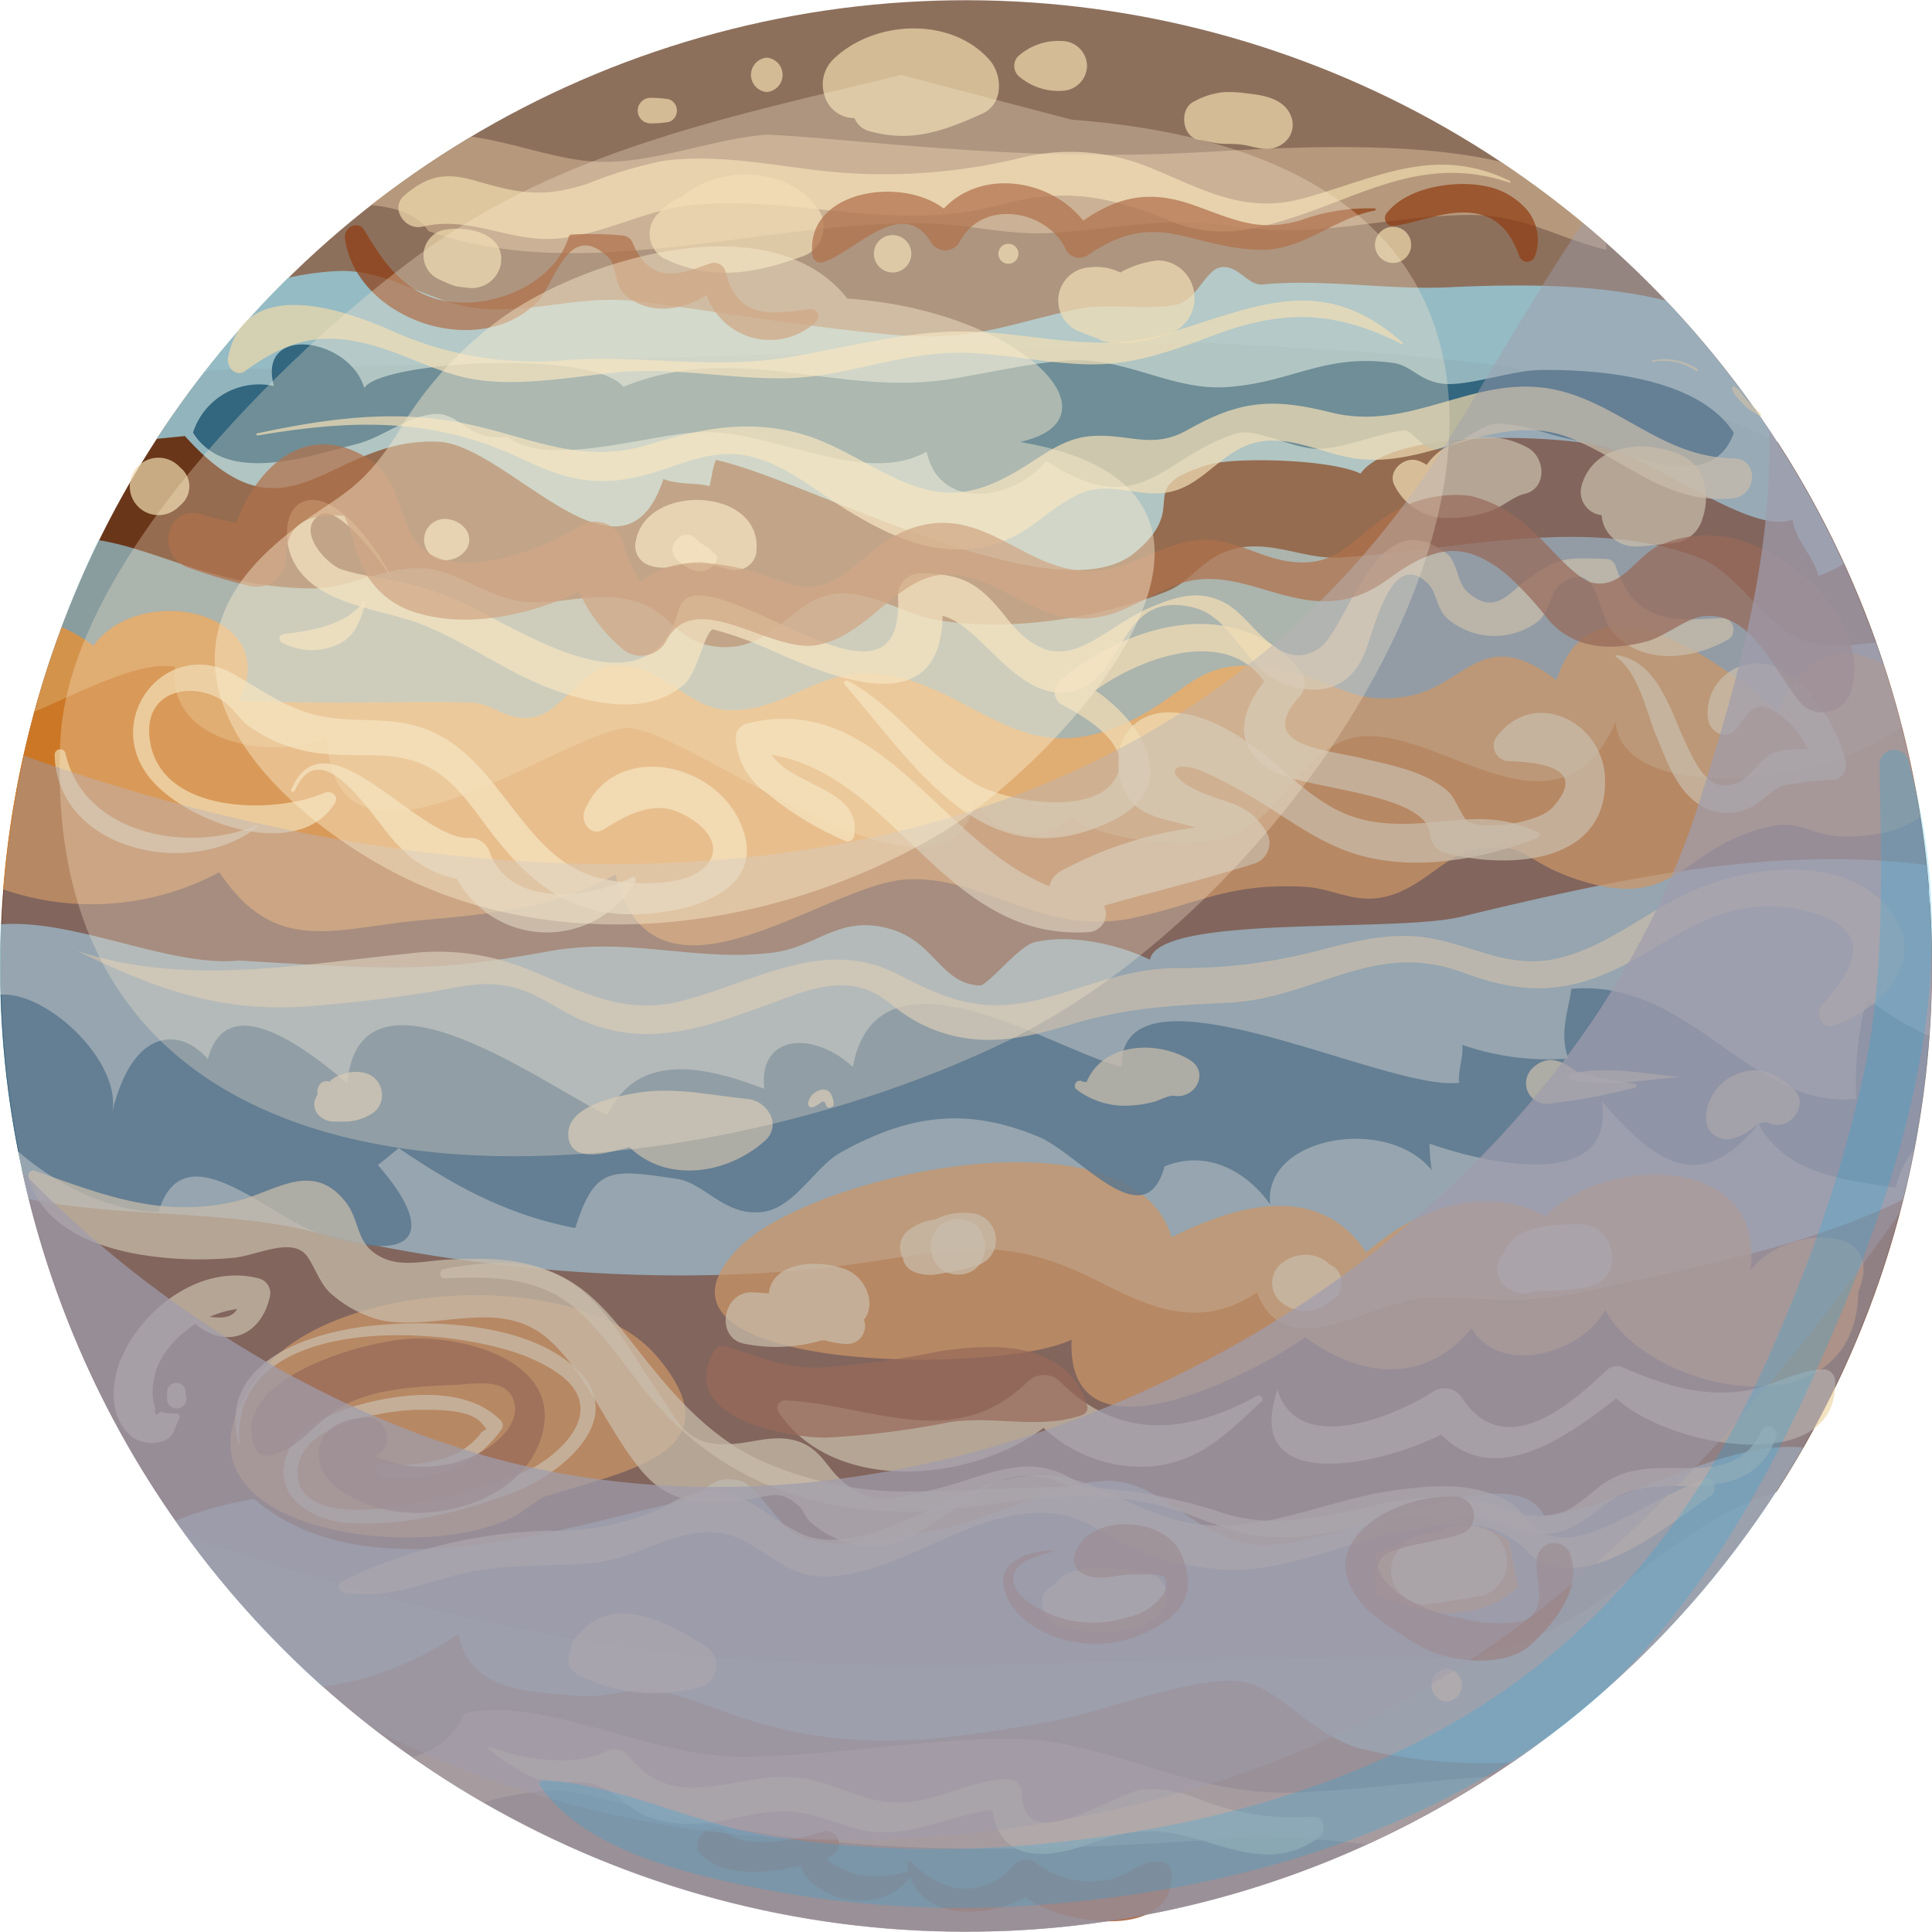 <svg xmlns="http://www.w3.org/2000/svg" viewBox="0 0 160.17 160.15"><defs><style>.cls-1{isolation:isolate;}.cls-2{fill:#8d705c;}.cls-3{fill:#5c2000;}.cls-10,.cls-11,.cls-12,.cls-3,.cls-5,.cls-7,.cls-9{opacity:0.72;}.cls-4,.cls-5,.cls-6{fill:#96c4d1;}.cls-4{opacity:0.89;}.cls-6,.cls-8{opacity:0.83;}.cls-7{fill:#f2902b;}.cls-8{fill:#205673;}.cls-15,.cls-17,.cls-18,.cls-8{mix-blend-mode:overlay;}.cls-9{fill:#c6aa89;}.cls-10{fill:#edd8ab;}.cls-11{fill:#913e12;}.cls-12,.cls-14{mix-blend-mode:multiply;}.cls-13{fill:#9f9cad;}.cls-14{opacity:0.46;}.cls-15{opacity:0.3;}.cls-16{fill:#faeccf;}.cls-17{opacity:0.44;}.cls-18{fill:#05afea;opacity:0.21;}</style></defs><title>planet_jupiter</title><g class="cls-1"><g id="Layer_2" data-name="Layer 2"><g id="jupiter"><circle class="cls-2" cx="80.08" cy="80.08" r="80.06" transform="translate(-33.17 80.08) rotate(-45)"/><path class="cls-3" d="M160,74.82h-.85c.26-.37.52-.75.77-1.14a80.08,80.08,0,0,0-12.53-37c-14.4-7.13-34.23-7.47-47.44-8.27L17.59,30.68,17,30.8a80,80,0,0,0-1.44,96.62c14.87,4.88,29.1,8.89,45.32,10.1,15.81,1.17,32.17,0,48.05,0,5,0,10.22.43,15.1-.73,7-1.68,11.45-6.73,17.48-10.43a26.64,26.64,0,0,1,5.77-2.68A80.24,80.24,0,0,0,160,74.82Z"/><path class="cls-4" d="M138.08,24.91c-5.66-1.37-11.81-1.38-18.08-1.09-4.82.23-10.37-.72-15.29-.24-1.27.13-2.06-1.66-3.51-1.42-1.28.21-2,2.79-3.71,3.11-2.76.51-5.63-.24-8.42.4-6.59,1.51-8.68,2.64-15.17,2.07C67,27.13,60.11,25.91,53,25c-4.63-.6-8.22.87-12.79.61-4.27-.24-7.48-3.1-11.79-3.15a22.66,22.66,0,0,0-4.55.58A79.61,79.61,0,0,0,13,36.38l2.33-.23c8.65,9.65,11.84.06,21,.47C42.12,36.87,51.63,50,55,39.71c1.19.49,2.91.3,3.8.6.26-.76.21-1.4.55-2.18,7.39,1.55,28.17,13.14,34.74,7.68,4.86-4.05-.45-5.33,6.15-7.3,2.06-.61,9.93-.48,12.55.75,2.72-3.7,15.22-3.18,19.62-2.38s12.7,7.6,16.21,6.19c.2,1.71,1.83,3.18,2.12,4.68a11.87,11.87,0,0,0,2.11-1A80.16,80.16,0,0,0,138.08,24.91Z"/><path class="cls-5" d="M157.64,60.27c-.6-2.36-1.31-4.67-2.12-7-2,.18-3.92.57-6-.17-3.2-1.16-5.4-5.67-8.82-6.93-9.46-3.49-20.27-.47-29.69.05-2.8.16-5.54-1.42-8.49-.76-2.77.62-3.67,2.72-5.79,3.57-5.53,2.19-12.86,3.39-19,2.38-2.88-.47-5.72-2.62-8.67-2.15-3.49.55-4.92,4.61-9.28,4.38-3.59-.19-4.09-2.87-7-3.76-3.45-1-6.06.31-9.33,0-3-.31-5.58-2.56-8.13-2.75-3.49-.26-6.18,1.64-9.33,1.65-7.8,0-12.78-3.2-17.82-4A80.29,80.29,0,0,0,2.87,59c4.2-1.82,8.85-4.26,11.64-3.71-.76,6.44,8.28,7.74,12.59,5.91.68,14.12,20-.86,25-.84s26.43,17.41,28.75,6a5,5,0,0,0,8,1.35c2.5,2,10,2.79,13.2,1.61,4.24-1.57,5.93-7.52,10.53-8.22,6.72-1,16.48,9.57,21.37-1.23C134.34,66.35,150.22,65.72,157.64,60.27Z"/><path class="cls-6" d="M159.7,71.71c-13-1.66-25.95,1.25-38.61,4.3-5.54,1.34-25-.24-25.76,3.55-2.6-1.28-6.62-2.16-9.58-1.44-1.31.32-3.87,3.61-4.52,3.58-3.16-.12-3.76-3.56-7.27-4.64-4.37-1.34-6.11,1.47-10,1.93-6.43.76-11.7-1.36-18.55-.11-9.23,1.68-12.72,1.53-25.63.75-5.66.58-13.52-3.47-19.71-3A79.46,79.46,0,0,0,2.39,99.4c7.48,1.55,16.07.88,23.36,2.67,13.51,3.31,30.15,4.72,44.52,2.8,8.44-1.13,12.46-2.63,19.84.89,4,1.93,8.78,5,14.09,1.39,2.46,6.33,9.49.62,14.09.47s7.64.68,13.19-.56c7.92-1.78,18.07-3.57,26.25-7.6.09-.37.2-.73.29-1.1A79.9,79.9,0,0,0,159.7,71.71Z"/><path class="cls-5" d="M149.49,120c-7-.65-16.16,5.51-21.49,5.63-2.89-5.51-18.2,3.46-24.42,2.38-4.47-.78-7.37-5-11.3-5.23-4.1-.25-10.4,3.4-14.77,4.09-3.64.59-7.88,1.93-11.37.43-1.54-.66-3.39-4.24-4.85-4.56-2.59-.56-2.64,1.26-5.36,1.85-9.08,2-25.59,7.69-34.85-.31a29.35,29.35,0,0,0-6.53,1.8,80,80,0,0,0,12.2,13.75A26.43,26.43,0,0,0,38,135.47c1,4.8,5.73,4.73,9.81,5.11,2.36.23,4.55-.71,6.36-.45,2.6.37,6.17,2,8.82,2.73,8.51,2.42,15.3,1.39,24.12-.14,4-.69,12.38-4,16-3.28,3.14.64,5.47,4.3,9.64,5.52a43,43,0,0,0,12.67,1.14A80,80,0,0,0,149.49,120Z"/><path class="cls-7" d="M42.81,125.62c-7.81,4.41-31.7,1.13-21-12.07,6.09-7.5,26.34-8.53,32.65-1.1,6.87,8.1-2.74,9.49-9.46,11.68Z"/><path class="cls-7" d="M125.13,127.84c-3.09-2.79-7.41-.6-11,.87a8.9,8.9,0,0,0,0,3.45c3.92,1.78,8.36,2.55,11.73-.61Z"/><path class="cls-7" d="M154.06,107.07c2.47-5.88-6.26-5.44-8.94-1.74,1.3-9.8-12.08-9.62-17-4.5-5-2.75-10.71-.61-14.86,3-3.94-5.93-10.82-3.92-16.13-1.26-3.29-11-29.75-5.26-35.82.82C51,113.75,82.67,114.1,88.84,111.06c-.48,11.16,15.55,2.53,19.38-.19,4.68,3.46,10,3.85,13.78-.74,2.36,4,9.09,2.11,11.09-1.52C136.75,115.52,153.89,119.06,154.06,107.07Z"/><path class="cls-7" d="M156.15,55.1c-3-1.74-6.59-1.36-8.73,3.87-4.3-3.7-15.3-12.24-18.38-2.59-6.23-4.72-7.47.54-12.47,1.37-4.45.73-5.73-1.28-10.36-2.23-7.4-1.51-7.47,2.41-14,4.88-7.11,2.68-10.58-2-16.78-4-7-2.18-9.29,2.45-14.82,2.48-3.81,0-5.94-4.36-10.2-3.67-2.19.36-3.88,3.82-6.14,4.24s-3.44-1.15-5.14-1.2c-5.1-.16-11.24.19-19.32-.17,3.75-7.29-8.11-10-12.07-4.54A11.71,11.71,0,0,0,5.12,52,79.42,79.42,0,0,0,.26,73.73a22.43,22.43,0,0,0,17.92-1.42c4.23,6.32,8.59,5,14.84,4.19,5-.61,12.14-.65,18-4,3.15,12.75,17.28.82,24.1.41,6.51-.38,11.2,4.81,18.82,3.19,5.58-1.19,7.79-2.91,14.25-2.58,2.08.11,3.85,1.22,6,.94,3.46-.44,5.4-3.51,8-4,4.36-.84,3.94.91,8.47,2.42,7.57,2.54,8.55-1.58,13.72-3.62,5.72-2.27,4.81.69,10.42,0a9.15,9.15,0,0,0,4.38-1.53A80.53,80.53,0,0,0,156.15,55.1Z"/><path class="cls-8" d="M159.93,85.89a26.84,26.84,0,0,1-5.16-3.12,27.64,27.64,0,0,0-.88,8.33c-8.73.9-13.73-10-23.62-9.12-.29,2.06-1,3.66-.25,5.78a21.71,21.71,0,0,1-8.8-1.14c.15.95-.38,2.19-.25,3.14-5.89.84-28.1-10.89-28-1.31-5.68-1.42-20.2-11-22.27,0-3.24-3-7.85-2.74-7.34,1.82-5.15-2-10.6-3-13,2.18C46,90.57,29.83,78.41,28.79,89.81c-2.53-2.12-9.9-8.34-11.56-2-2.16-2.57-6.3-2.87-8,4.72C10.4,88.37,4.11,82.22.05,82.46a78.63,78.63,0,0,0,1.46,13c3.31,2.91,7.81,5,11.64,5,2.06-6.87,9,.35,13.31,1.79,8.32,2.76,9.69-.17,4.86-5.67.38-.27,1.38-1.09,1.73-1.4,4.49,3.05,8.85,5.51,14.64,6.63,1.63-5.13,2.9-4.89,8.42-4.08,2.36.35,4,3.2,7.2,2.73,2.56-.37,4.31-3.76,6.36-4.9,5.7-3.18,10.49-3.8,16.45-1.31,3.39,1.42,8.77,8.46,10.43,2.45,3.65-1.5,7,.61,8.75,3.16-.62-5.64,9.71-7.43,13.39-2.85a18,18,0,0,1-.18-2.2c5.36,1.88,15.45,3.83,14.27-3.51,4.07,4.6,7.91,8.19,13,1.88,2.23,4,6.6,4.61,11.38,5.28a8.06,8.06,0,0,1,1.5-3.13A80.11,80.11,0,0,0,159.93,85.89Z"/><path class="cls-8" d="M30.2,32.17C29,28,21.28,26.81,22.71,32A5.76,5.76,0,0,0,16,35.87c2.79,4.43,9.75,1.89,13.61.93,2.08-.52,4.31-2.4,6.53-2.48,2-.08,2.87,2.38,5.91,1.87C45.34,38.86,53.74,36,58,35.83c6.12-.23,13.53,4.55,18.82,1.62,1.06,4.95,7.19,4.11,9.92.76,7.93,5.22,9.58-.42,15.83-2.29,1.56-.46,4.7,1.34,6.79,1.29s5.22-1.36,7.07-1.54c.59-.05,1.61,1.71,2.79,1.59,1.37-.14,3.74-2.13,4.8-2.13,2.41,0,3.66.76,6.42,1.34,4.1.85,11.45,4.77,13.3-.59-3-4.68-11.51-5.29-16.17-5.2-2.25.05-5.88,1.34-7.88,1.14s-2.66-1.52-4.18-1.73c-5.8-.8-8.33,1.62-13.79,2-4.41.32-8.2-2.36-12.78-2.22C85.71,30,81.66,31,78.43,31.48c-9.2,1.33-17.36-3.22-26.76.59C49.16,28.94,31.51,29.93,30.2,32.17Z"/><path class="cls-9" d="M107.31,148.61c-8.86.31-15.49-4.5-23.71-4.46-7.27,0-14.69,1.48-22.25,1.49s-16.52-5.14-22.86-3.58a6.39,6.39,0,0,1-4.3,3.62c1.91,1.33,3.87,2.59,5.9,3.76a22.63,22.63,0,0,1,5.5-1c2.66,0,6.17,1.3,9.45,2,17.27,3.87,31.68,3,49,1.86a88.66,88.66,0,0,1,9.27.59,79.78,79.78,0,0,0,10.23-5.6C118.11,147.62,112.83,148.41,107.31,148.61Z"/><path class="cls-9" d="M87.47,19.3c5.47-.36,9.1-1.39,14.64-.56,7.46,1.13,12.7-.89,19.87-.92,4.35,0,7.39,2,11.18,2.89,0-.22,0-.43-.07-.64a80.46,80.46,0,0,0-8.66-6.65c-8.42-2-20.56-1-25.29-.78C84.41,13.45,71,11.5,63.57,11.16c-4.54.36-9.18,2.34-13.75,2.26-3.37-.06-7-1.56-10.73-2.09A80.59,80.59,0,0,0,30.76,17c2.12.2,3.85.78,4.76,2.16,12.69,4.47,27.05-.68,40.62-.65C80.38,18.54,83.41,19.56,87.47,19.3Z"/><path class="cls-10" d="M146.05,118.6c-2,4.27-6.25,2.71-10,3.23a7.32,7.32,0,0,0-3.4,1.36,25.08,25.08,0,0,1-2.46,1.89,5.92,5.92,0,0,1-5.07.08,19.26,19.26,0,0,0-10.62-.47c-4.37.89-8.43,2.14-12.88.82a43,43,0,0,0-12.26-2.25c-4.55,0-9.1.39-13.66.38a29.25,29.25,0,0,1-13.09-2.77c-3.83-1.93-6.6-5-9.24-8.34-1.89-2.36-3.71-5-6.41-6.49-3.17-1.76-6.75-1.48-10.18-.83a.4.4,0,0,0,.1.78c3.77-.21,7.77-.13,10.78,2.45,2.55,2.2,4.39,5.23,6.58,7.77,5.59,6.5,13.36,9.35,21.85,9.08,4.76-.15,9.35-1.36,14.13-1.22a25.47,25.47,0,0,1,6.88,1c2.4.76,4.66,1.87,7.18,2.23,3.68.52,7-.53,10.61-1.24,2.46-.49,5.3-.92,7.77-.25,2,.52,3.65,1.52,5.75,1.33,1.82-.15,3-1.16,4.43-2.25,2.25-1.75,4.34-1.69,7-1.69,3.36,0,6.22-.65,7.43-4.11C147.55,118.4,146.38,117.9,146.05,118.6Z"/><path class="cls-10" d="M47.9,113.6c-3.95-3.89-11.78-4.21-16.9-3.71-5.35.52-13,3-11.24,9.81,0,.06.12,0,.11,0-.91-11.2,18.22-9.93,24.55-6.9,1.49.71,3.5,1.87,3.69,3.72.23,2.13-2.11,4.13-3.74,5.06-2.86,1.64-20.36,7.06-19.68.17.37-3.69,7-4.77,9.76-4.87,1.39,0,4.42-.12,5.46,1.08.73.85.3.26-.21,1.07a6,6,0,0,1-2.86,1.85,12.5,12.5,0,0,1-5.16.5c-.71,0-.68,1,0,1.09,4,.46,7.56-.69,9.92-4a.59.59,0,0,0-.09-.71c-2.54-2.57-6.92-2.35-10.18-1.67-2.71.57-7,1.93-7.72,5.06s2.41,4.88,5.1,5.1c4.52.37,9.5-.88,13.7-2.45C46.22,122.4,52.18,117.81,47.9,113.6Z"/><path class="cls-10" d="M141.24,122.64c-2.55,1-4.84,2.34-7.29,3.54-1.83.9-4.11,1.9-6.14.82-1-.52-1.65-1.82-2.61-2.41-2.91-1.81-6.58-1.47-9.83-1-6.42.94-12.06,4.35-18.63,2.19-5-1.62-7.14-4.2-12.6-3.28-4.86.82-12.17,6.42-17.09,4.89-3-1-5.19-4.16-8.87-3.77a7.68,7.68,0,0,0-2.88,1.2,21.47,21.47,0,0,1-9.92,2.08,41.56,41.56,0,0,0-17,4.17c-.56.26-.19,1,.28,1,3.42.43,5.77-.57,9-1.46,3.86-1,7.29-.71,11.18-1,4.84-.38,8.45-4.24,13-1.79,2.6,1.41,3.89,3.08,7,2.87,6.41-.41,12.18-6,18.73-5.19,2.24.26,4.28,1.89,6.31,2.77a21.26,21.26,0,0,0,7.92,1.87c5,.12,9.62-2.23,14.42-3.17,3.65-.71,6.63-1.31,9.69,1,.83.63,1.14,1.28,2.1,1.65,4.64,1.78,10.38-3.31,13.74-5.57C142.53,123.61,142.12,122.29,141.24,122.64Z"/><path class="cls-10" d="M89.68,123.14c-4.24-3.18-7.85-.67-12.53.41-3.23.74-5,1.46-7.57-1-1.16-1.11-1.55-2.32-3.25-3-2-.74-3.85.09-5.87.18-3.55.15-4.13-1.71-6-4.45-2.05-2.94-3.8-6.56-6.76-8.71-3.16-2.3-7-2.35-10.79-2.13-1.91.12-3.81.66-5.53-.34-1.91-1.1-1.51-2.91-2.74-4.47-2.82-3.56-6-.69-9.26,0C13.23,101,8.41,99,2.86,97.05a.4.4,0,0,0-.49.49c1,4.19,5.67,5.92,9.57,6.52a30.54,30.54,0,0,0,7.4.22c1.82-.17,4.45-1.56,5.81-.46.8.66,1.25,2.58,2.35,3.48a10,10,0,0,0,4,2.13c4.72,1,10-2,14.06,1.68,3.28,3,4.89,7.66,7.78,11,2.45,2.81,5.63,2.69,9,2.14,1.87-.31,2.34-.72,3.93.64.28.24.5.86.79,1.17a8,8,0,0,0,4.22,2.06c7.16,1,10-9.32,18.11-4.45C89.72,123.85,90,123.36,89.68,123.14Z"/><path class="cls-10" d="M156.09,74.78c-4-4-11.41-2.9-16-.82-3.7,1.69-6.86,4.53-10.88,5.48s-6.88-1-10.65-1.66c-3.26-.57-6.33.27-9.47,1.08a44.58,44.58,0,0,1-11.56,1.4c-3.88,0-7.2,1.49-10.88,2.48-5.11,1.38-8,.23-12.27-2-6.08-3.1-11.84.69-17.82,2.23-5.08,1.3-8.48-.92-13-2.69a19.6,19.6,0,0,0-9.75-1.22c-9.17.9-18.42,2.74-27.41-.23a0,0,0,0,0,0,0c6.38,3.12,11.91,5.14,19.12,4.6,3.37-.26,6.8-.67,10.14-1.19,2.4-.38,4.36-1,6.76-.41,1.91.45,3.18,1.42,4.88,2.3,5.92,3.08,10.91,1.13,16.79-1,2.3-.85,4.79-1.89,7.25-1.24,1.65.43,2.34,1.33,3.69,2.22a12.16,12.16,0,0,0,5.33,2c3,.38,5.76-.38,8.59-1.23,4.5-1.34,8.22-1.52,12.89-1.75,7.26-.36,12-5.27,19.46-2.5,4.66,1.74,8.25,1.85,12.86-.38,3.21-1.55,6.11-3.93,9.63-4.77a12.54,12.54,0,0,1,7.05.37c4.69,1.68,2.53,4.89.21,7.47-.63.69,0,2.1,1,1.71C156.46,83.43,160.25,79,156.09,74.78Z"/><path class="cls-10" d="M146,34.34l-1.15-1.15c-.34-.36-.62-.92-1.06-1.14a.14.14,0,0,0-.2.15c.08.52.67,1,1,1.37a3.67,3.67,0,0,0,1.31.89C146,34.48,146,34.39,146,34.34Z"/><path class="cls-10" d="M140.75,30.61a5,5,0,0,0-3.77-.74c-.09,0,0,.15,0,.14a4.78,4.78,0,0,1,3.64.75C140.76,30.82,140.84,30.67,140.75,30.61Z"/><path class="cls-10" d="M116.28,28.41c-6.58-5.85-11.92-3.08-19.49-.77-6.21,1.89-11.71-.36-17.93-.15-4.72.16-9.36,1.49-14,2.2-5.85.89-11.82-.25-17.78.15a28.9,28.9,0,0,1-14.92-2.56c-4.25-1.84-12-4.29-13.26,2.41-.13.73.67,1.61,1.41,1.08,3.78-2.74,6.61-3.38,11.21-1.95,2.6.81,5.05,2.17,7.75,2.62,3.73.63,8-.17,11.68-.55,4.86-.5,9.33.54,14.14.47,4.33-.06,8.48-1.7,12.79-2.05s8.45.89,12.73.9c3.74,0,7-1.3,10.39-2.55,5.62-2.05,9.81-1.84,15.21.86C116.26,28.55,116.34,28.46,116.28,28.41Z"/><path class="cls-10" d="M125.18,15c-6.19-3-10.89-.29-17,1.41-5.11,1.44-8.57-.81-13.13-2.63a17.3,17.3,0,0,0-10.64-.64,47.89,47.89,0,0,1-17.37.89c-4-.52-8.14-1.24-12.14-.68a35.94,35.94,0,0,0-6.19,1.88c-3.62,1.18-5.65.82-9.2-.22-2.48-.73-4-.51-6,1.2-1.21,1.07.09,2.92,1.51,2.58,3.92-.93,7.15,1.26,11,1S53.41,17.41,57.33,17c8.8-.85,16.66,2.36,25.53,0,5.37-1.42,8.64-.83,13.66,1.1a11.4,11.4,0,0,0,7.36.82c7.61-1.52,13.15-6.51,21.23-3.79C125.2,15.22,125.26,15.08,125.18,15Z"/><path class="cls-10" d="M143.67,38c-6.11-.12-9.62-4.87-15.35-5.81-6.34-1-11.47,3.64-18,2-4.8-1.22-7.56-1-11.86,1.45-3,1.71-5,.21-8.19.53-2,.21-3.56,1.38-5.18,2.41-4.06,2.56-6.8,3.08-11.32.85-2.47-1.22-4.84-2.79-7.53-3.51-4.36-1.16-8.19-.38-12.36.91-6.08,1.88-10.35-.9-16.3-1.9-5.52-.94-10.85-.16-16.27,1-.11,0-.06.19.05.17,7.81-1.32,14.55-1.54,21.83,1.91,3.65,1.74,6.26,2.43,10.26,1.38,2.43-.64,4.85-1.89,7.42-1.74,3.47.19,6.39,2.8,9.19,4.54,4.32,2.68,8.84,4.63,13.78,2.39,2.17-1,4-3.18,6.32-3.87s4.73.68,7.13,0c2.6-.71,4-3.27,6.71-4,2.85-.73,5.53.87,8.27,1.29,6.24.95,11.88-4.1,17.91-1.69,4.8,1.92,8,5.54,13.53,5C145.73,41,145.82,38,143.67,38Z"/><path class="cls-10" d="M61.28,68c-2.4-5-10.42-6.43-12.8-.84-.42,1,.5,2.27,1.59,1.59,1.5-.94,3.34-2,5.17-1.71,1.54.23,4.42,2,3.79,3.9-1,3-7.57,2.43-9.8,1.73-2.89-.91-4.73-3.13-6.53-5.42-2.08-2.65-4-5.44-7.23-6.74-2.19-.88-4.29-.75-6.58-.87-4.3-.21-6.06-1.77-9.41-3.7-5.57-3.21-11,3.45-7.15,8.44,2.87,3.74,12.3,7.22,15.44,2.2.37-.58-.33-1.09-.85-.86-4.08,1.79-13.45,1.83-14.47-4.18-.75-4.42,3.62-5.11,6.08-3.4.74.51,1.27,1.4,2,2a12.7,12.7,0,0,0,6.38,2.36c3.17.32,6.27-.43,9.16,1.41,2.12,1.35,3.47,3.63,5,5.55,2.37,3,5,5.38,8.82,6.13C54.38,76.42,64.56,74.86,61.28,68Z"/><path class="cls-10" d="M124,61.19a1.28,1.28,0,0,0,1.09,1.91c2.25.09,6.78.43,3.59,3.87-1.14,1.24-5.67,1.92-7,1.12-.41-.25-1.06-1.94-1.54-2.39-1.89-1.76-4.83-2.26-7.23-2.84-3.17-.76-8.84-1-5.18-5.13a1.56,1.56,0,0,0,.24-1.86c-5.13-6.79-14.52-4.26-20.19.66a1.21,1.21,0,0,0,.25,1.89c1.94,1,6.33,3.55,4.27,6.39s-9,1.58-11.41.18c-4-2.29-6.47-6.3-10.56-8.54a.22.22,0,0,0-.27.35c5.75,6.54,11.51,16.3,22,11.32,6-2.85,2.76-8.14-1.26-10.88,4-2.87,10.92-5.22,14-.74-1.92,2.49-2.71,5.32.55,7.35,2.55,1.59,12.78,1.8,13.22,5.27a1.71,1.71,0,0,0,1.2,1.58c5,1.35,13.52,1.08,13.29-6.17C132.91,59.79,127.07,56.91,124,61.19Z"/><path class="cls-10" d="M153,63c-.74-2.81-3-6.56-5.79-7.7a4.09,4.09,0,0,0-5.61,4.29c.07,1,1.48,1.9,2.26.93,1.2-1.5,1.61-2.74,3.62-1.32a7.84,7.84,0,0,1,2.4,2.94,7.29,7.29,0,0,0-2.86.27c-1.14.5-1.74,1.94-2.95,2.45-2.33,1-3.37-1.3-4.25-3.11-1.28-2.66-2.32-6.91-5.78-7.44a.09.09,0,0,0-.06.16c1.87,1.27,2.49,4.53,3.32,6.51.76,1.81,1.5,4,3,5.28A4.25,4.25,0,0,0,145,67c1-.4,1.84-1.53,2.82-1.86a28.85,28.85,0,0,1,4.31-.49A1.31,1.31,0,0,0,153,63Z"/><path class="cls-10" d="M21.51,106c-4.69-1.26-9.53,2.3-11.4,6.47-.87,1.92-1.11,4.65.47,6.32a2.78,2.78,0,0,0,2.67.76c1.2-.27,1.12-1,1.61-1.94a.28.28,0,0,0-.24-.42,3.9,3.9,0,0,1-1.31-.17c-.36.38-.51.3-.44-.26a4.43,4.43,0,0,1-.2-1A5.62,5.62,0,0,1,13.79,112a9,9,0,0,1,2.41-2.24c2.56,2.14,5.45,1,6.18-2.28A1.26,1.26,0,0,0,21.51,106Zm-4.14,3.18a8.35,8.35,0,0,1,2.29-.66C19.24,109.27,18.38,109.3,17.37,109.17Z"/><path class="cls-10" d="M15.39,115.42a.77.77,0,0,0-1.54,0l0,.55a.8.8,0,0,0,1.6,0Z"/><path class="cls-10" d="M123.59,127a4.51,4.51,0,0,0-3.31-.48,3.65,3.65,0,0,0-1.11.57l-.44.08c-.12,0-.67,0-.22,0l-.74.1a3.48,3.48,0,0,0-1.93,1.38l-.13.16a3.44,3.44,0,0,0-.3.71,2.81,2.81,0,0,0,2,3.4,1.93,1.93,0,0,0,1.28,0c.69,0,1.4-.18,2-.27s1.45-.24,2.19-.34a3,3,0,0,0,.7-5.36Z"/><path class="cls-10" d="M115.8,128.68l0,0,.3-.38Z"/><path class="cls-10" d="M95.21,130.47c-1.89-.37-6.6-1.19-7.86,1-1.51.49-1.07,2.7.25,3.2,2.11.79,5.53,1,7.63-.24C96.94,133.78,97.39,130.89,95.21,130.47Z"/><path class="cls-10" d="M119.94,138.33a1.38,1.38,0,0,0,0,2.75A1.38,1.38,0,0,0,119.94,138.33Z"/><path class="cls-10" d="M58.5,136.47c-3.22-2-7.85-4.59-10.81-.64a1.66,1.66,0,0,0-.36,1.07,1.35,1.35,0,0,0,.61,1.95,13.88,13.88,0,0,0,10.12,1A1.88,1.88,0,0,0,58.5,136.47Z"/><path class="cls-10" d="M79.43,101.07c-3,0-3,4.6,0,4.6S82.4,101.07,79.43,101.07Z"/><path class="cls-10" d="M70.15,105.25c-2-.8-6.08-.84-6.42,2a11.79,11.79,0,0,0-1.45-.11c-2.38,0-3,3.78-.58,4.26a13.34,13.34,0,0,0,6.39-.27l.35,0a7.36,7.36,0,0,0,1.75.29,1.48,1.48,0,0,0,1.43-2C72.7,108.08,71.75,105.9,70.15,105.25Z"/><path class="cls-10" d="M80.4,100.56a5.32,5.32,0,0,0-2.93.57,3.83,3.83,0,0,0-2,.76,1.82,1.82,0,0,0-.8,2,1.73,1.73,0,0,0,.21.46s0,.08,0,.12c.31,1.09,1.69,1.27,2.56,1.21a26.13,26.13,0,0,0,3.49-.75v0a2.19,2.19,0,0,0,1.56-1.52A2.26,2.26,0,0,0,80.4,100.56Z"/><path class="cls-10" d="M131.07,101.5c-2,0-5.5,0-6.34,2.29-.1.14-.22.28-.32.43-1.15,1.86,1.27,3.62,2.73,2.84a5.39,5.39,0,0,0,.66-.06H128l.62,0a18.85,18.85,0,0,0,3.18-.33C134.68,106,134,101.56,131.07,101.5Z"/><path class="cls-10" d="M111.24,106.33a1.64,1.64,0,0,0-1-1.5,2.81,2.81,0,0,0-2-.8,3.19,3.19,0,0,0-2.14.83,2.09,2.09,0,0,0,0,3,3.19,3.19,0,0,0,2.14.83,3,3,0,0,0,2-.81A1.57,1.57,0,0,0,111.24,106.33Z"/><path class="cls-10" d="M135.56,89.85a41.58,41.58,0,0,1-4.87-1l-.08-.08c-1.09-.81-2.35-1.46-3.65-.12a1.71,1.71,0,0,0,1.65,2.82,48.94,48.94,0,0,0,6.95-1.3C135.71,90.14,135.74,89.87,135.56,89.85Z"/><path class="cls-10" d="M130.25,89a.27.27,0,0,0,0,.53c3,.65,5.95,0,9-.25,0,0,0,0,0,0C136.2,89,133.28,88.36,130.25,89Z"/><path class="cls-10" d="M98.62,87.86c-2.65-1.61-7-1.45-8.46,1.66a.64.64,0,0,0-.06.18c-.15,0-.31,0-.46-.09a.42.42,0,0,0-.32.77,6.69,6.69,0,0,0,4.33,1.28,9.58,9.58,0,0,0,2-.31c.54-.14,1.22-.57,1.71-.5C99.1,91.12,100.32,88.89,98.62,87.86Z"/><path class="cls-10" d="M68.26,90.32A1.4,1.4,0,0,0,67,91.42a.31.31,0,0,0,.38.38,2.75,2.75,0,0,0,.75-.46c.09,0,.2,0,.14-.06.11.06.19.29.23.39.14.3.63.14.62-.17C69.07,91,68.9,90.36,68.26,90.32Z"/><path class="cls-10" d="M62,91.11c-3.07-.3-5.95-1-9.06-.53-1.75.28-6.08,1.09-5.82,3.65.19,1.9,2.37,1.55,3.73,1.21l1.35-.32c3.08,3,8.13,2.24,11.23-.56C64.86,93.28,63.62,91.27,62,91.11Z"/><path class="cls-10" d="M30.42,89a3.26,3.26,0,0,0-2.32.17,2.24,2.24,0,0,0-.57.31.81.81,0,0,0-.18.19l-.06,0a.69.69,0,0,0-.91.55c0-.1,0-.07-.05.08a.65.65,0,0,0,0,.31,1.12,1.12,0,0,0,0,.13,2.93,2.93,0,0,0-.23.47,1.29,1.29,0,0,0,.33,1.25,1.73,1.73,0,0,0,1.36.52l.12,0,.29,0h0a4.44,4.44,0,0,0,2.58-.62,1.79,1.79,0,0,0,.87-1.82A1.87,1.87,0,0,0,30.42,89Z"/><path class="cls-10" d="M148.65,90.23c-1.13-1-2.53-1.88-4.23-1.33a4.07,4.07,0,0,0-3,3.83,1.75,1.75,0,0,0,2.19,1.67,4.49,4.49,0,0,0,1.27-.55c.36-.25.63-.5.86-.64,0,0,.27-.1.43-.16l.27,0,.09,0C148.19,94,150.2,91.62,148.65,90.23Z"/><path class="cls-10" d="M127.49,69c-3.3-1.55-5.6-1.09-9.23-.79-5.56.45-7.84-.78-11.65-4.14-2.48-2.19-5.83-4.8-9.29-5-3-.2-5,1.91-4.55,5,.56,3.81,3.74,3.69,6.35,4.54a31.61,31.61,0,0,0-11.21,3.63A1.9,1.9,0,0,0,87,73.46C77.87,69.89,73,57.16,61.86,60A1.22,1.22,0,0,0,61,61.2a5.84,5.84,0,0,0,2.56,4.54,26.65,26.65,0,0,0,6.57,4,.55.55,0,0,0,.67-.38c.73-4-5-4.08-6.83-6.79C74.35,64.34,78.27,78,90.2,77.28a1.52,1.52,0,0,0,1.33-2.19c4.15-1.19,8.36-2.18,12.47-3.5a1.79,1.79,0,0,0,1-2.6c-1.55-2.6-3.41-2.3-5.84-3.5-2.89-1.43-1.92-2.62.69-1.48a38.6,38.6,0,0,1,3.5,1.81c3.19,1.81,5.88,4.14,9.5,5.12,4.71,1.27,10.08.28,14.53-1.44C127.61,69.43,127.71,69.13,127.49,69Z"/><path class="cls-10" d="M21.25,68.42c-5.6,2.36-14.33.8-15.83-6a.46.46,0,0,0-.89.12c.15,8,11.31,10.41,16.84,6C21.47,68.5,21.34,68.38,21.25,68.42Z"/><path class="cls-10" d="M52.33,72.75c-3.52,1.81-10,2.46-11.69-2A1.77,1.77,0,0,0,39,69.46c-4.24.36-12-10.72-14.86-4-.06.16.22.28.29.12,2.31-5.27,6.73,2.75,8.56,4.47a8.88,8.88,0,0,0,4.89,2.8,8.47,8.47,0,0,0,14.81.19A.24.24,0,0,0,52.33,72.75Z"/><path class="cls-10" d="M30.14,49.9c-1.58,2-4.26,2.35-6.62,2.67a.37.37,0,0,0-.18.68,5.19,5.19,0,0,0,4.55.23c1.51-.6,2-2,2.39-3.49C30.3,49.91,30.19,49.83,30.14,49.9Z"/><path class="cls-10" d="M142.93,51.23c-4.15.24-7.4.52-9-4.33a.81.81,0,0,0-.75-.56c-3.19-.11-3.86-.22-6.46,1.62-1.49,1-2.7,3.18-5,1.17-1-.84-.81-2.48-1.8-3.25-5.89-4.57-8.14,6.35-10.63,7.92-3.25,2.05-5.36-2.42-7.53-3.7s-4.13-.69-6.26.2c-4.6,1.92-7.45,6.71-12,1-2.2-2.79-3.5-3.77-7.24-3.76a1.85,1.85,0,0,0-1.82,1.83c.63,10.53-11.68-.23-16.72,0a1.51,1.51,0,0,0-1.42,1.09c-2.52,9.12-12.81,1.92-18.21-.63a30.35,30.35,0,0,0-7-2,17.28,17.28,0,0,1-2.83-.64c-1.32-.52-3.85-3.36-1.63-4.57,1.39-.76,5.18,4.06,5.72,5.23,0,.06.14,0,.1-.06-1-1.91-4.34-7-7.09-6.27-1.85.48-1.8,3.24-1.19,4.67,1.69,4,7.39,4.22,10.83,5.59,4,1.59,7.4,4.28,11.54,5.63,3.25,1.08,7.34,1.79,10.18-.67,1.12-1,1.59-4.07,2.36-4.57A31.16,31.16,0,0,1,64,53.93c6,2.73,14,5.58,14.14-2.87,3.17.76,6,6.83,10.35,6.34,4.87-.55,4-8.76,10.57-7,3.08.82,4.14,4.94,7.14,6.17s5.52.6,6.81-2.14c.92-1.95,2.24-9.2,5.42-6,.68.69.66,2.06,1.57,2.86a6,6,0,0,0,7.62.14c.76-.72,1-2.48,1.75-3,3.2-2.24,3,2.43,4.3,3.95,2.54,2.86,6.73,2.31,9.7.58A1,1,0,0,0,142.93,51.23Z"/><path class="cls-10" d="M108.82,150.62a21.29,21.29,0,0,1-9.35-1.44,10.09,10.09,0,0,0-4.75-.83c-2.51.36-9.84,5.74-10,.37a1.24,1.24,0,0,0-1.24-1.23c-2.53.12-4.45,1.15-6.88,1.7-4.36,1-6.48-1.3-10.34-1.8-5.17-.68-10.19,3.32-14.27-1.95a1.46,1.46,0,0,0-1.76-.23c-2.64,1.3-7,.69-9.6-.4-.09,0-.23.08-.12.16a15.68,15.68,0,0,0,3.92,2.49c1.64.6,3.47,0,5,.5s2.67,2,4.25,2.67a10.89,10.89,0,0,0,4.74.51c1.6-.12,3.14-.59,4.72-.84,2.92-.44,4.51.24,7.22,1.12,4.55,1.47,7.66-.86,11.92-1.37.52,4,3.88,4.27,7.79,2.9,3.68-1.29,5.57-1.56,9.48-.39,3.49,1.05,6.55,2.1,9.7-.16C110,151.91,109.86,150.52,108.82,150.62Z"/><path class="cls-10" d="M88.05,3.4A5,5,0,0,0,84.4,4.67a1.16,1.16,0,0,0,0,1.59,5,5,0,0,0,3.65,1.27,2.12,2.12,0,0,0,2.07-2.06A2.1,2.1,0,0,0,88.05,3.4Z"/><path class="cls-10" d="M63.57,4.78a1.43,1.43,0,0,0,0,2.85A1.43,1.43,0,0,0,63.57,4.78Z"/><path class="cls-10" d="M107.12,9.9c-.46-1.69-2.25-2-3.77-2.16a10,10,0,0,0-1.9-.1A6.37,6.37,0,0,0,99,8.41c-1.3.6-1,3,.41,3.18.61.09,1.18.28,1.81.32s1.15,0,1.72.08c1.15.16,2.19.71,3.29,0A1.92,1.92,0,0,0,107.12,9.9Z"/><path class="cls-10" d="M74,19.49a1.55,1.55,0,0,0,0,3.1A1.55,1.55,0,0,0,74,19.49Z"/><path class="cls-10" d="M36.62,19.1A2.18,2.18,0,0,0,36.1,23a9.89,9.89,0,0,0,1.19.55c-.54-.22.18.1.48.17s.63.09.95.13a2.45,2.45,0,0,0,2.8-1.95C41.93,19.26,38.54,18.64,36.62,19.1Z"/><path class="cls-10" d="M55.46,8.23a9.86,9.86,0,0,0-1.53-.12,1.06,1.06,0,0,0,0,2.12,8.77,8.77,0,0,0,1.53-.12A1,1,0,0,0,55.46,8.23Z"/><path class="cls-10" d="M67.56,17c-2.47-3.2-8-3.27-11-.7a5.08,5.08,0,0,0-2,1.41A2.35,2.35,0,0,0,55,21.4c3.87,1.91,7.5,1.32,11.4-.1A2.6,2.6,0,0,0,67.56,17Z"/><path class="cls-10" d="M115.49,18.8a1.5,1.5,0,0,0,0,3A1.5,1.5,0,0,0,115.49,18.8Z"/><path class="cls-10" d="M82,4.93c-3.21-3.59-9.58-3.27-12.93,0a2.91,2.91,0,0,0-.75,2.86,2.58,2.58,0,0,0,2.52,2,1.82,1.82,0,0,0,1.2,1.07c3.51,1,6.19,0,9.38-1.43C83.24,8.63,83.12,6.15,82,4.93Z"/><path class="cls-10" d="M83.6,20.21a.83.83,0,0,0,0,1.66A.83.83,0,0,0,83.6,20.21Z"/><path class="cls-10" d="M99,24.28a3.07,3.07,0,0,0-3-2.69,8.16,8.16,0,0,0-3.12,1,4.49,4.49,0,0,0-2.49-.43,2.76,2.76,0,0,0-.73,5.39c.46.19.9.36,1.35.51a1.64,1.64,0,0,0,.56.24,7.49,7.49,0,0,0,2,.14,12.24,12.24,0,0,0,3.21-.72A3.13,3.13,0,0,0,99,24.28Z"/><path class="cls-10" d="M59.13,45.82a2.46,2.46,0,0,0-.73-.62,2.38,2.38,0,0,1-.68-.51c-1-1.11-2.69.57-1.65,1.65.65.67,1.78,1.36,2.72.81C59.33,46.84,59.75,46.13,59.13,45.82Z"/><path class="cls-10" d="M52.71,44.87a1.69,1.69,0,0,0,1.13,2c1.48.53,2.53-.18,4-.3.77-.07,1.52.44,2.34.54a2.26,2.26,0,0,0,.37.11A1.77,1.77,0,0,0,62.67,46C63.59,40.39,53.56,39.91,52.71,44.87Z"/><path class="cls-10" d="M38.7,44a2.12,2.12,0,0,0-1.37-.92,1.72,1.72,0,1,0,0,3.32,2.07,2.07,0,0,0,1.37-.91A1.47,1.47,0,0,0,38.7,44Z"/><path class="cls-10" d="M126.83,37.22a7,7,0,0,0-5.41-.74,5,5,0,0,0-3.14,2.06,3.19,3.19,0,0,0-.79-.37c-1.07-.31-2.39.8-1.94,1.94a4.87,4.87,0,0,0,4.79,2.83,10.37,10.37,0,0,0,3.12-.53c1-.32,2-1.24,2.88-1.45C128.2,40.56,128.17,38.16,126.83,37.22Z"/><path class="cls-10" d="M15.11,38.91l-.29-.27a2.38,2.38,0,1,0,0,3.37l.29-.27A2,2,0,0,0,15.11,38.91Z"/><path class="cls-10" d="M140.84,39c-.72-1.23-2.33-1.69-3.65-1.89a6.75,6.75,0,0,0-3.45.31,4.14,4.14,0,0,0-2.63,2.89,1.93,1.93,0,0,0,1.32,2.33l.35.07a2.79,2.79,0,0,0,2.76,2.6c1.21-.06,2.41-.18,3.61-.36a2.78,2.78,0,0,0,2-2A4.89,4.89,0,0,0,140.84,39Z"/><path class="cls-10" d="M104.22,115.72c-5.73,3.15-11.46,3.74-16.34-1.19a1.92,1.92,0,0,0-2.67,0c-6.12,6-13,1.89-20.15,1.56a.63.63,0,0,0-.54.94c4.56,6.88,15.9,5.9,22,1.35a11.91,11.91,0,0,0,8.64,3.21c4.28-.3,6.47-2.68,9.43-5.41C104.83,116,104.5,115.56,104.22,115.72Z"/><path class="cls-10" d="M151.09,113.52c-2.37.13-4.37,1.56-6.76,1.83-3.56.41-6.48-.57-9.7-1.95a1.21,1.21,0,0,0-1.41.18c-2.93,2.77-8.39,7.69-12,2.34a1.72,1.72,0,0,0-2.31-.61c-3.19,2.09-11.31,5.47-13-.08a0,0,0,0,0,0,0c-3,8.72,8.45,6.31,13.57,3.7,4.31,4.39,10.06.52,14.51-3,4.51,4.16,18.49,6.55,18.15-1.49A1,1,0,0,0,151.09,113.52Z"/><path class="cls-11" d="M145.26,45.14a9.64,9.64,0,0,0-7.89.17c-1.8.94-3,3.53-5.34,3-1.54-.34-3.84-3.39-5.14-4.45a10.89,10.89,0,0,0-5-2.75,10.2,10.2,0,0,0-7.15,1.83c-2.93,2-4,4.18-8,3.59-2.28-.35-4.39-1.76-6.77-1.78-2.8,0-5.18,1.75-7.83,2.37-6.56,1.52-9.93-5.52-16.46-3.36-2.21.73-3.48,2.12-5.24,3.49-3.54,2.75-5.23.75-8.92-.1-3.36-.78-6.23-.76-8.42,1.09A11,11,0,0,1,51.67,45a2.42,2.42,0,0,0-3.53-1.43c-3.16,2-11.24,5.24-13.87,1-1.4-2.27-1.14-4.88-3.68-6.51-5.18-3.33-9.33.68-11,5.29-1-.21-1.95-.4-2.9-.7-2.86-.86-3.81,3.29-1.2,4.36a48.3,48.3,0,0,0,5.18,1.56,2.46,2.46,0,0,0,3.06-2.33c-.05-2.6,1.55-3.75,4.81-3.47a12.13,12.13,0,0,1,.78,2.16,16.66,16.66,0,0,0,.86,2.36,7.18,7.18,0,0,0,4.42,3.53C38.83,52.1,43.93,51,48,49.07a13.88,13.88,0,0,0,3.47,4.61,2.39,2.39,0,0,0,3.73-.48c2.36-4.64,8.53.9,12.4.3,4.62-.73,7-6.37,11.56-5.84S86,52,91.07,51.16c2.84-.47,5.08-2.59,7.89-3.06,2.62-.44,5.1.62,7.65,1.28,3.16.82,5.65.66,8.36-1.29,3.64-2.63,6.17-3.55,9.92-.47a27.11,27.11,0,0,1,3.46,3.74c2.1,2.43,5.06,2.64,8.16,1.82,1.55-.41,3.32-2,4.86-2.1,4-.31,5.84,4.88,8,7.29a2.47,2.47,0,0,0,4.09-1.08C155,52.18,149.77,46.84,145.26,45.14Z"/><path class="cls-11" d="M90.13,116.55c-1.61-5.4-7.68-5.22-12.32-4.51a73.44,73.44,0,0,1-9.89,1.34c-3,.05-5.14-1-7.87-1.78a.72.72,0,0,0-.79.31c-3.37,5.51,5.78,7.32,9.3,7.27a72.14,72.14,0,0,0,10.12-1.27c3.69-.58,7.52.63,11-.59A.63.63,0,0,0,90.13,116.55Z"/><path class="cls-11" d="M33.8,111c-3.69.25-14.87,3.25-12.67,9a1,1,0,0,0,1.16.66c2.42-.34,4-3,6.16-4.14,3-1.5,6.19-1.56,9.45-1.72,1.39-.07,3.91-.54,4.6,1.1,1,2.27-2,4.36-3.7,5a10.13,10.13,0,0,1-5.36.56,11.48,11.48,0,0,1-2.16-.66.65.65,0,0,0-.23-.06l.23-.11a1.69,1.69,0,0,0-.85-3.13c-1.93.06-4.13.94-4,3.26.14,2.17,2.55,3.43,4.34,4.06,4.95,1.75,12.7-.31,14.19-5.95C46.56,112.79,38.31,110.67,33.8,111Z"/><path class="cls-11" d="M97.87,128.73c-1.41-3.1-7.91-3.3-8.8.26a1.27,1.27,0,0,0,.57,1.41c1.42.77,2.6.19,4.08.13.37,0,1.12,0,1.28,0a4.91,4.91,0,0,1,1.57.18c-.19-.12.08.23.1.38a1.66,1.66,0,0,1-.18,1,4.84,4.84,0,0,1-3.06,2,9.31,9.31,0,0,1-7.77-1c-.75-.44-1.71-1.3-1.66-2.26.08-1.43,2.26-1.88,3.32-2.22,0,0,0-.07,0-.07-1.83,0-4.65.79-4.08,3.17s3.25,3.85,5.41,4.34A10,10,0,0,0,97.15,134C98.86,132.45,98.74,130.64,97.87,128.73Z"/><path class="cls-11" d="M130.07,128.6a1.44,1.44,0,0,0-2.6.35c-.3,1.3.27,2.41.09,3.66a2,2,0,0,1-1.16,1.72,10,10,0,0,1-2.56.24,10.61,10.61,0,0,1-2.66-.42,13.41,13.41,0,0,1-5.2-2,5.58,5.58,0,0,1-1.46-1.56c-.29-.51-.36-.74-.17-1.18,0,.11.25-.36.31-.41a3.84,3.84,0,0,1,1.27-.58c1.7-.51,3.5-.7,5.18-1.24a1.59,1.59,0,0,0-.42-3.1c-2.92-.16-6.91,1.14-8.57,3.74-1.22,1.9-.32,4,1.11,5.52a16.28,16.28,0,0,0,2.82,2.08,12.6,12.6,0,0,0,3.49,1.81c2.19.64,5.64.78,7.41-.91C129,134.43,131.33,131.49,130.07,128.6Z"/><path class="cls-11" d="M75.39,155.1a8.59,8.59,0,0,1-4.35.3c-.41-.1-3.3-1.24-2.21-1.5a1.08,1.08,0,0,0-.57-2.08c-1.85.64-6.34,1.61-8,.11-1.36-1.23-3.38.84-2,2,2,1.66,5.33,1.42,8.09.74a3.42,3.42,0,0,0,1.16,1.57c2.38,1.9,6.34,1.88,8.09-.85A.19.19,0,0,0,75.39,155.1Z"/><path class="cls-11" d="M96.21,154.34c-1.66-.11-2.33.93-3.93,1.39a7.4,7.4,0,0,1-6.51-1.37,1.39,1.39,0,0,0-1.69.21c-2.53,3-6.06,2.4-8.48-.19-.12-.13-.41,0-.39.16.58,4.67,6.39,4.65,9.75,2.75,3.56,2.43,12.36,3.53,12.19-2A1,1,0,0,0,96.21,154.34Z"/><path class="cls-11" d="M126.44,17.23a6.1,6.1,0,0,0-3.53-1.84c-2.52-.44-6.38.17-8,2.35a.66.66,0,0,0,.57,1c2.05-.26,3.86-1.16,6-1.12,2.44.06,3.69,1.42,4.47,3.61a.69.69,0,0,0,1.31,0A3.91,3.91,0,0,0,126.44,17.23Z"/><path class="cls-11" d="M114,17.28a16.58,16.58,0,0,0-6.23,1c-3.48,1-5.53-.11-8.86-1.29-3.64-1.28-6.21-.68-9.11,1.3-2.79-3.51-8.47-4.29-11.55-1-3.7-2.76-11.48-1.4-10.9,3.82a.68.68,0,0,0,.84.64c2.61-.76,6.6-5.62,9-1.66a1.37,1.37,0,0,0,2.35,0c1.88-3.69,7.35-2.7,8.85.65a1.26,1.26,0,0,0,1.72.46c5.81-4,8.27-.69,14.27-.49,3.6.12,6.14-2.6,9.62-3.26C114.08,17.37,114.06,17.28,114,17.28Z"/><path class="cls-11" d="M67.28,25.62c-2.9.32-6.11,1.16-7.12-3.09a1,1,0,0,0-1.25-.7c-2.17.74-4.88,2.06-6.44-1.64a1,1,0,0,0-.88-.67,31.12,31.12,0,0,0-4.21-.08.23.23,0,0,0-.22.17c-1.22,4-6.42,6.06-10.27,5.34-3.38-.64-5.05-3.14-6.67-5.84-.55-.92-1.75-.26-1.62.68.95,6.68,11,10.17,15.9,5.29,1.53-1.55,2.6-7,6-3.68.57.55.42,2.26,1.36,3.07,2,1.71,4.66,1.26,6.72,0a5.58,5.58,0,0,0,9.1,2.18A.62.62,0,0,0,67.28,25.62Z"/><g class="cls-12"><path class="cls-13" d="M1.84,97.11A80.06,80.06,0,1,0,146.66,35.65c.3,10.51-2.56,20.69-5.77,30.81C128.69,105,81,131.12,41.9,121.14,28.06,117.61,13.07,108.82,1.84,97.11Z"/></g><g class="cls-14"><path class="cls-13" d="M131.23,18.49c-4.85,7.2-9,14.83-12.47,20C93.12,76.88,43.51,77.46,2,62.65a80,80,0,0,0,29.37,80.92c20.06,10,42.5,11.26,64.5,5.61,26.1-6.7,43.54-23.8,59.37-45.46.78-1.07,1.53-2.13,2.26-3.18.19-.73.4-1.45.57-2.18A80.06,80.06,0,0,0,131.23,18.49Z"/></g><g class="cls-15"><path class="cls-16" d="M74.7,6.21C61,9.59,46.59,12.34,34.63,21.19,23.53,29.4,5.62,46.93,5,61.48c-2,43,50.34,38.49,78.46,24.85,31.14-15.11,61.51-72.19,5.38-76.41Z"/></g><g class="cls-17"><path class="cls-16" d="M70.25,24.75c-6.29-8-21.87-3.36-28.76,1.69A31.18,31.18,0,0,0,33,35.85c-3.65,5.79-5.56,5.13-10.4,9.48-11.69,10.52.46,22,10.2,27.07,14,7.2,31.63,4.62,44.88-3.13,10.41-6.09,30.79-28.55,6.89-32.63C93.26,34.71,84.67,25.75,70.25,24.75Z"/></g><path class="cls-18" d="M158.18,63a1.21,1.21,0,0,0-2.36.32c.13,8.16.46,16.71-1.11,24.77a114.42,114.42,0,0,1-6.79,21.34c-4.83,11.87-11.5,22.1-21.92,29.79-11,8.12-24.94,12.11-38.39,13.51A89.31,89.31,0,0,1,64,152.25c-6.33-1-12.64-4.33-19-4.68a.3.3,0,0,0-.25.45c3.66,5.35,12,7.28,18,8.5a87,87,0,0,0,24.79,1.29c14.65-1.26,29.67-5.57,41.59-14.43,10.48-7.79,17.15-19.83,22.27-31.62C158.24,96.16,163.06,79.72,158.18,63Z"/></g></g></g></svg>